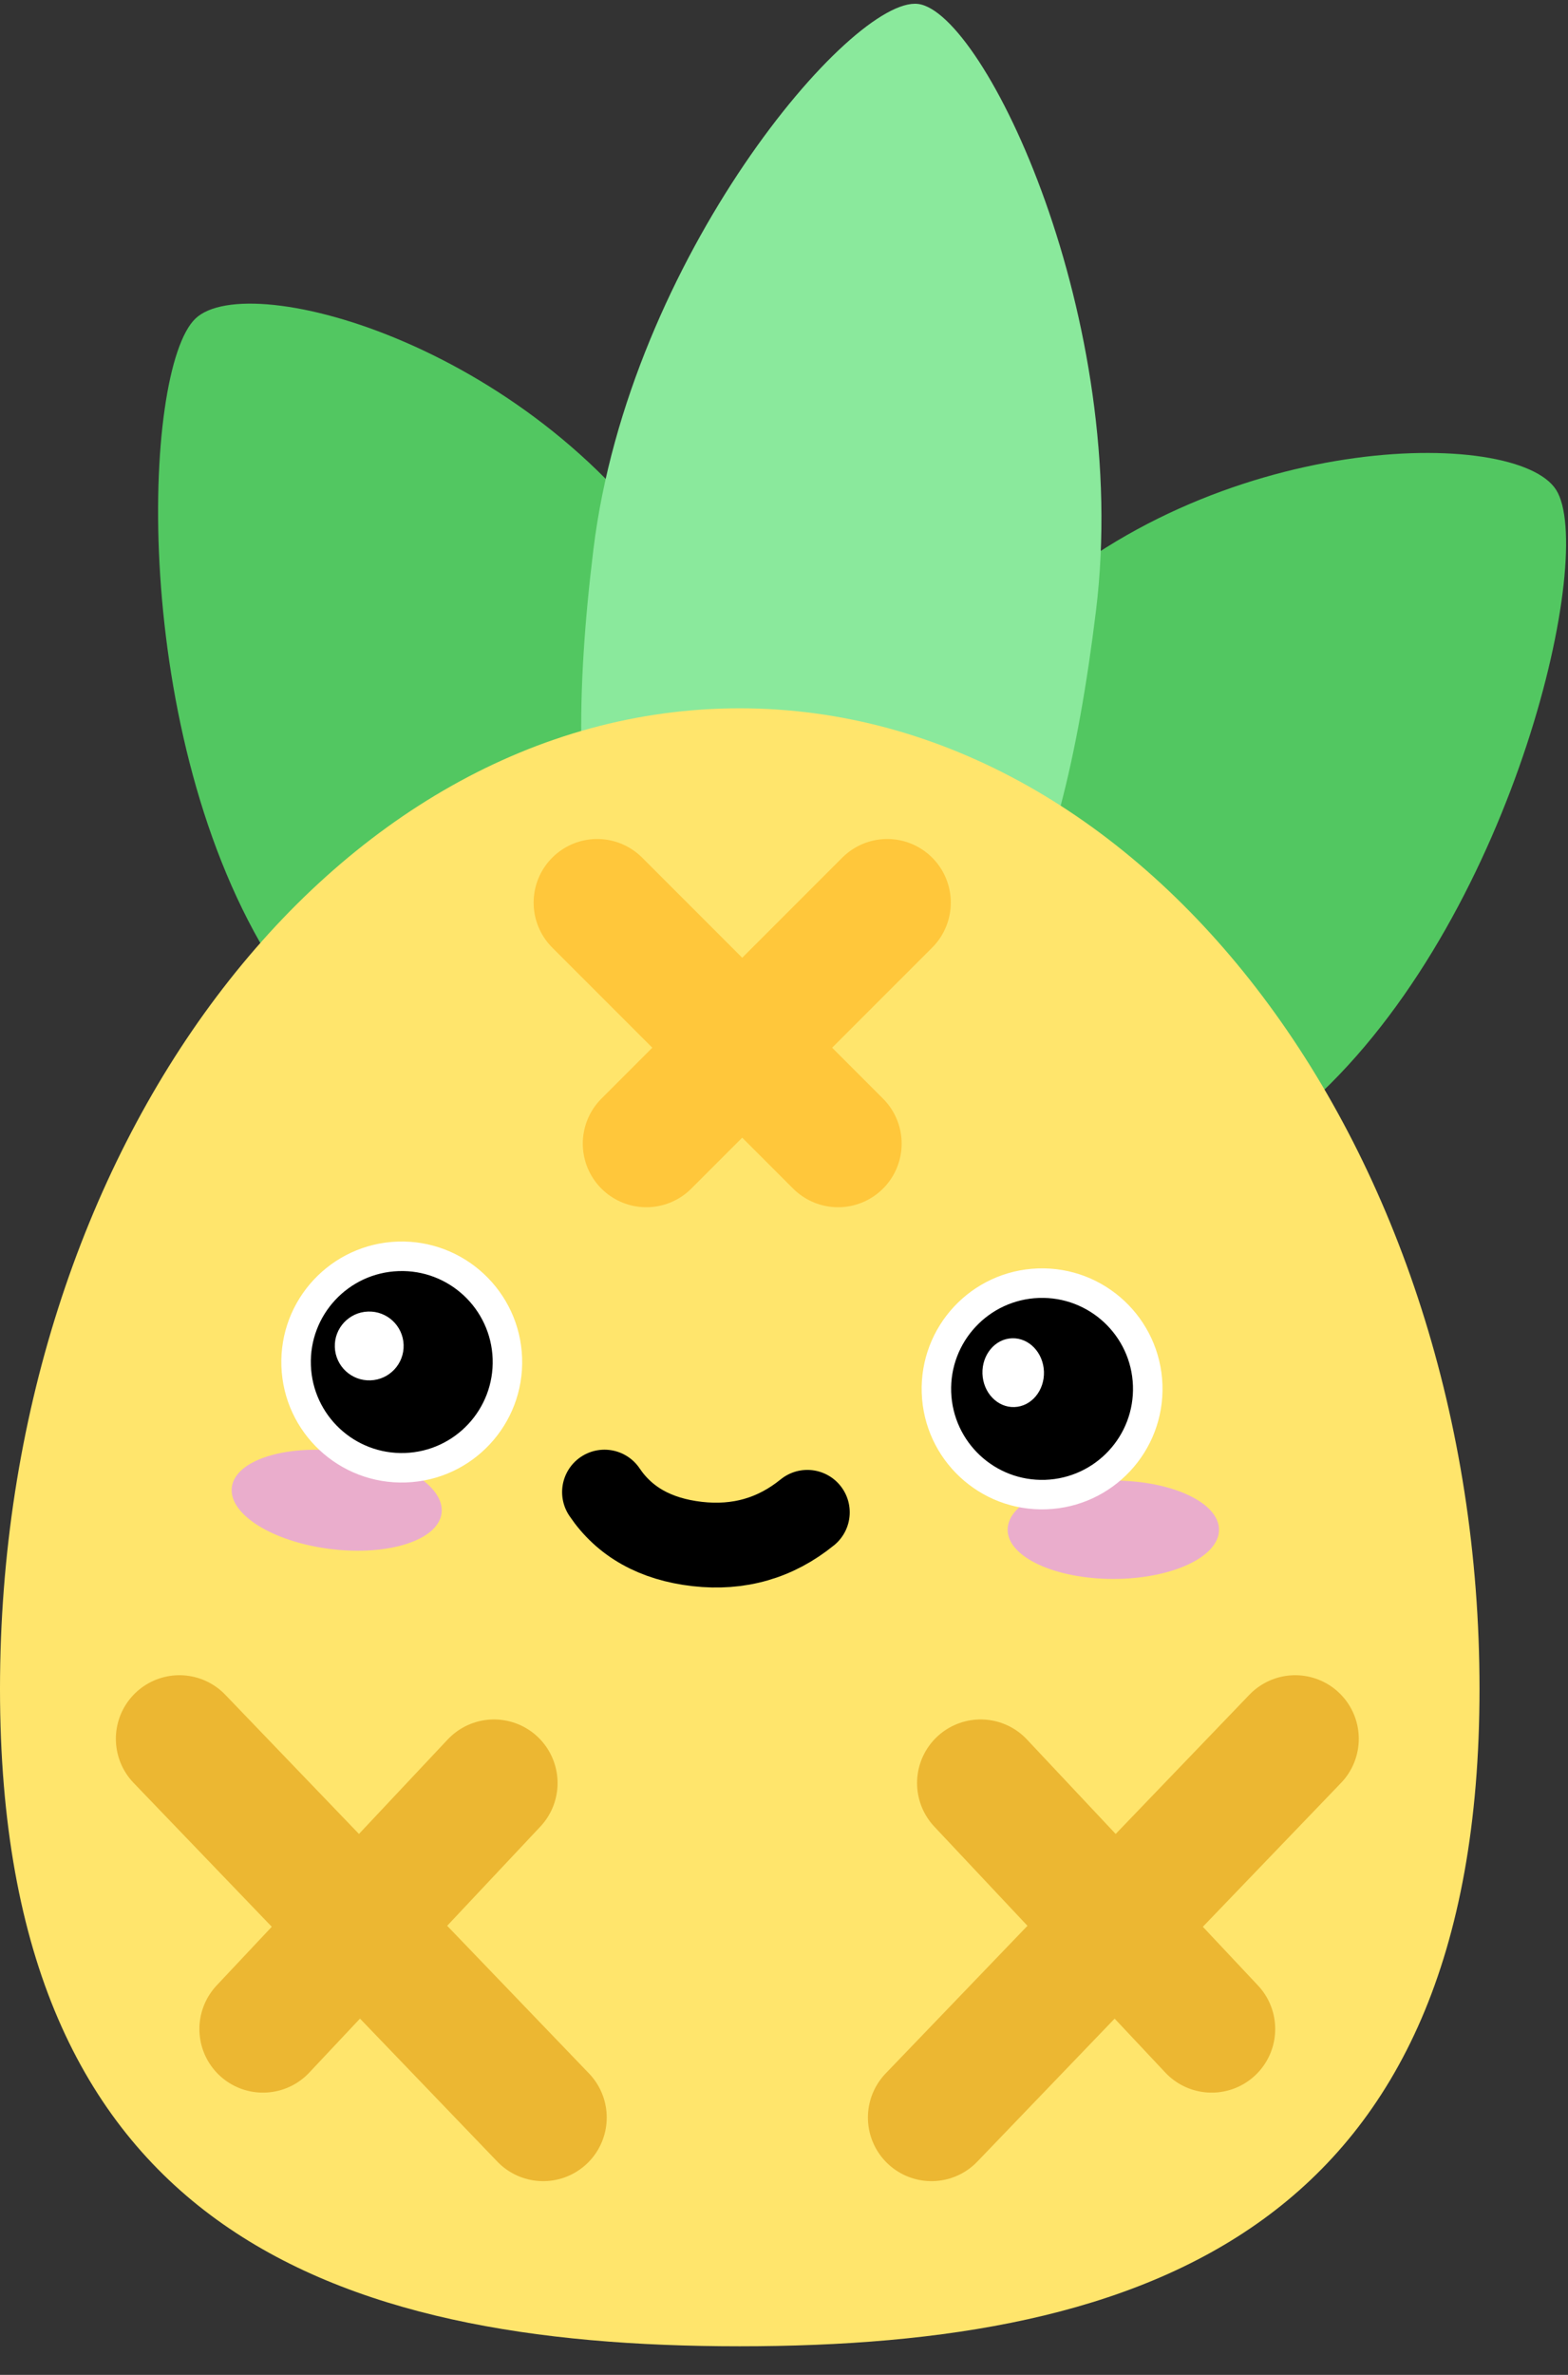 <svg width="37" height="56" viewBox="0 0 37 56" fill="none" xmlns="http://www.w3.org/2000/svg">
    <rect x="0" y="0" width="37" height="56" fill="#333333" stroke="none"/>
    <path fill-rule="evenodd" clip-rule="evenodd" d="M16.889 26.868C20.632 23.302 19.489 18.891 16.099 13.546C12.709 8.201 5.885 6.299 4.612 7.512C3.339 8.725 3.056 17.398 6.447 22.742C9.837 28.087 13.145 30.434 16.889 26.868Z" fill="url(#paint0_linear_31_240)"/>
    <path fill-rule="evenodd" clip-rule="evenodd" d="M20.125 27.361C22.894 31.728 26.597 30.131 31.179 25.765C35.762 21.399 37.662 13.036 36.72 11.551C35.778 10.066 28.62 10.14 24.038 14.506C19.455 18.872 17.356 22.995 20.125 27.361Z" fill="url(#paint1_linear_31_240)"/>
    <path fill-rule="evenodd" clip-rule="evenodd" d="M18.611 24.96C23.209 25.524 25.018 21.276 25.861 14.409C26.704 7.543 23.228 0.285 21.664 0.093C20.1 -0.099 14.846 6.087 14.003 12.954C13.16 19.82 14.013 24.395 18.611 24.96Z" fill="url(#paint2_linear_31_240)"/>
    <path fill-rule="evenodd" clip-rule="evenodd" d="M17.453 55.326C27.094 55.326 34.912 52.525 34.912 39.825C34.912 27.124 27.094 16.702 17.453 16.702C7.812 16.702 0 27.124 0 39.825C0 52.525 7.812 55.326 17.453 55.326Z" fill="url(#paint3_linear_31_240)"/>
    <path d="M26.271 37.232C27.648 37.232 28.765 36.713 28.765 36.072C28.765 35.431 27.648 34.912 26.271 34.912C24.894 34.912 23.777 35.431 23.777 36.072C23.777 36.713 24.894 37.232 26.271 37.232Z" fill="#EAADCC"/>
    <path d="M7.804 36.527C9.171 36.695 10.342 36.316 10.42 35.68C10.498 35.044 9.453 34.393 8.086 34.225C6.719 34.057 5.548 34.436 5.47 35.072C5.392 35.708 6.437 36.359 7.804 36.527Z" fill="#EAADCC"/>
    <path d="M19.051 35.661C18.3 36.271 17.433 36.52 16.45 36.408C15.467 36.295 14.738 35.887 14.264 35.184" stroke="black" stroke-width="2" stroke-linecap="round" stroke-linejoin="round"/>
    <path fill-rule="evenodd" clip-rule="evenodd" d="M9.393 29.625C10.081 29.601 10.714 29.858 11.181 30.294C11.648 30.729 11.948 31.342 11.972 32.03C11.996 32.718 11.739 33.351 11.304 33.818C10.869 34.285 10.255 34.586 9.567 34.609C8.879 34.634 8.246 34.376 7.779 33.941C7.313 33.506 7.012 32.893 6.988 32.204C6.964 31.516 7.221 30.883 7.656 30.417C8.091 29.95 8.705 29.649 9.393 29.625Z" fill="black"/>
    <path fill-rule="evenodd" clip-rule="evenodd" d="M9.524 31.71C9.508 31.262 9.132 30.911 8.684 30.927C8.236 30.942 7.885 31.318 7.901 31.766C7.917 32.214 8.293 32.565 8.741 32.549C9.189 32.534 9.54 32.158 9.524 31.71Z" fill="white"/>
    <path fill-rule="evenodd" clip-rule="evenodd" d="M24.503 30.258C25.191 30.234 25.824 30.491 26.291 30.927C26.757 31.362 27.058 31.975 27.082 32.663C27.106 33.352 26.849 33.984 26.414 34.451C25.978 34.918 25.365 35.219 24.677 35.243C23.989 35.267 23.356 35.009 22.889 34.574C22.422 34.139 22.122 33.526 22.098 32.837C22.073 32.149 22.331 31.516 22.766 31.05C23.201 30.583 23.814 30.282 24.503 30.258Z" fill="black"/>
    <path d="M11.625 32.042C11.666 33.227 10.739 34.221 9.555 34.262C8.371 34.303 7.377 33.377 7.336 32.192C7.294 31.008 8.221 30.014 9.405 29.973C10.59 29.931 11.583 30.858 11.625 32.042ZM12.32 32.018C12.265 30.45 10.949 29.223 9.381 29.277C7.812 29.332 6.585 30.648 6.64 32.217C6.695 33.785 8.011 35.012 9.579 34.957C11.148 34.903 12.375 33.587 12.32 32.018Z" fill="white"/>
    <path d="M26.734 32.675C26.776 33.86 25.849 34.853 24.665 34.895C23.48 34.936 22.487 34.01 22.445 32.825C22.404 31.641 23.331 30.647 24.515 30.606C25.699 30.565 26.693 31.491 26.734 32.675ZM27.43 32.651C27.375 31.083 26.059 29.856 24.491 29.91C22.922 29.965 21.695 31.281 21.75 32.849C21.805 34.418 23.12 35.645 24.689 35.59C26.258 35.536 27.485 34.22 27.43 32.651Z" fill="white"/>
    <path fill-rule="evenodd" clip-rule="evenodd" d="M24.634 32.343C24.618 31.895 24.281 31.543 23.88 31.557C23.48 31.571 23.168 31.945 23.183 32.393C23.199 32.841 23.537 33.193 23.937 33.179C24.337 33.165 24.649 32.791 24.634 32.343Z" fill="white"/>
    <path d="M4.234 41.002L12.817 49.932" stroke="#ECB732" stroke-width="3" stroke-linecap="round"/>
    <path d="M11.657 42.045L6.205 47.845" stroke="#ECB732" stroke-width="3" stroke-linecap="round"/>
    <path d="M30.563 41.002L21.98 49.932" stroke="#ECB732" stroke-width="3" stroke-linecap="round"/>
    <path d="M23.14 42.045L28.591 47.845" stroke="#ECB732" stroke-width="3" stroke-linecap="round"/>
    <path d="M20.936 21.284L15.252 26.967" stroke="#FFC73B" stroke-width="3" stroke-linecap="round"/>
    <path d="M19.776 26.967L14.092 21.284" stroke="#FFC73B" stroke-width="3" stroke-linecap="round"/>
    <defs>
        <linearGradient id="paint0_linear_31_240" x1="1873.77" y1="-1452.84" x2="3423.92" y2="2884.3" gradientUnits="userSpaceOnUse">
            <stop stop-color="#52CE63"/>
            <stop offset="1" stop-color="#51A256"/>
        </linearGradient>
        <linearGradient id="paint1_linear_31_240" x1="1499.7" y1="1884.08" x2="-2837.83" y2="3433.48" gradientUnits="userSpaceOnUse">
            <stop stop-color="#52CE63"/>
            <stop offset="1" stop-color="#51A256"/>
        </linearGradient>
        <linearGradient id="paint2_linear_31_240" x1="1906.97" y1="231.579" x2="1050.45" y2="7207.38" gradientUnits="userSpaceOnUse">
            <stop stop-color="#8AE99C"/>
            <stop offset="1" stop-color="#52CE63"/>
        </linearGradient>
        <linearGradient id="paint3_linear_31_240" x1="5721.93" y1="3235.77" x2="4796.63" y2="18430" gradientUnits="userSpaceOnUse">
            <stop stop-color="#FFE56C"/>
            <stop offset="1" stop-color="#FFC63A"/>
        </linearGradient>
    </defs>
</svg>
